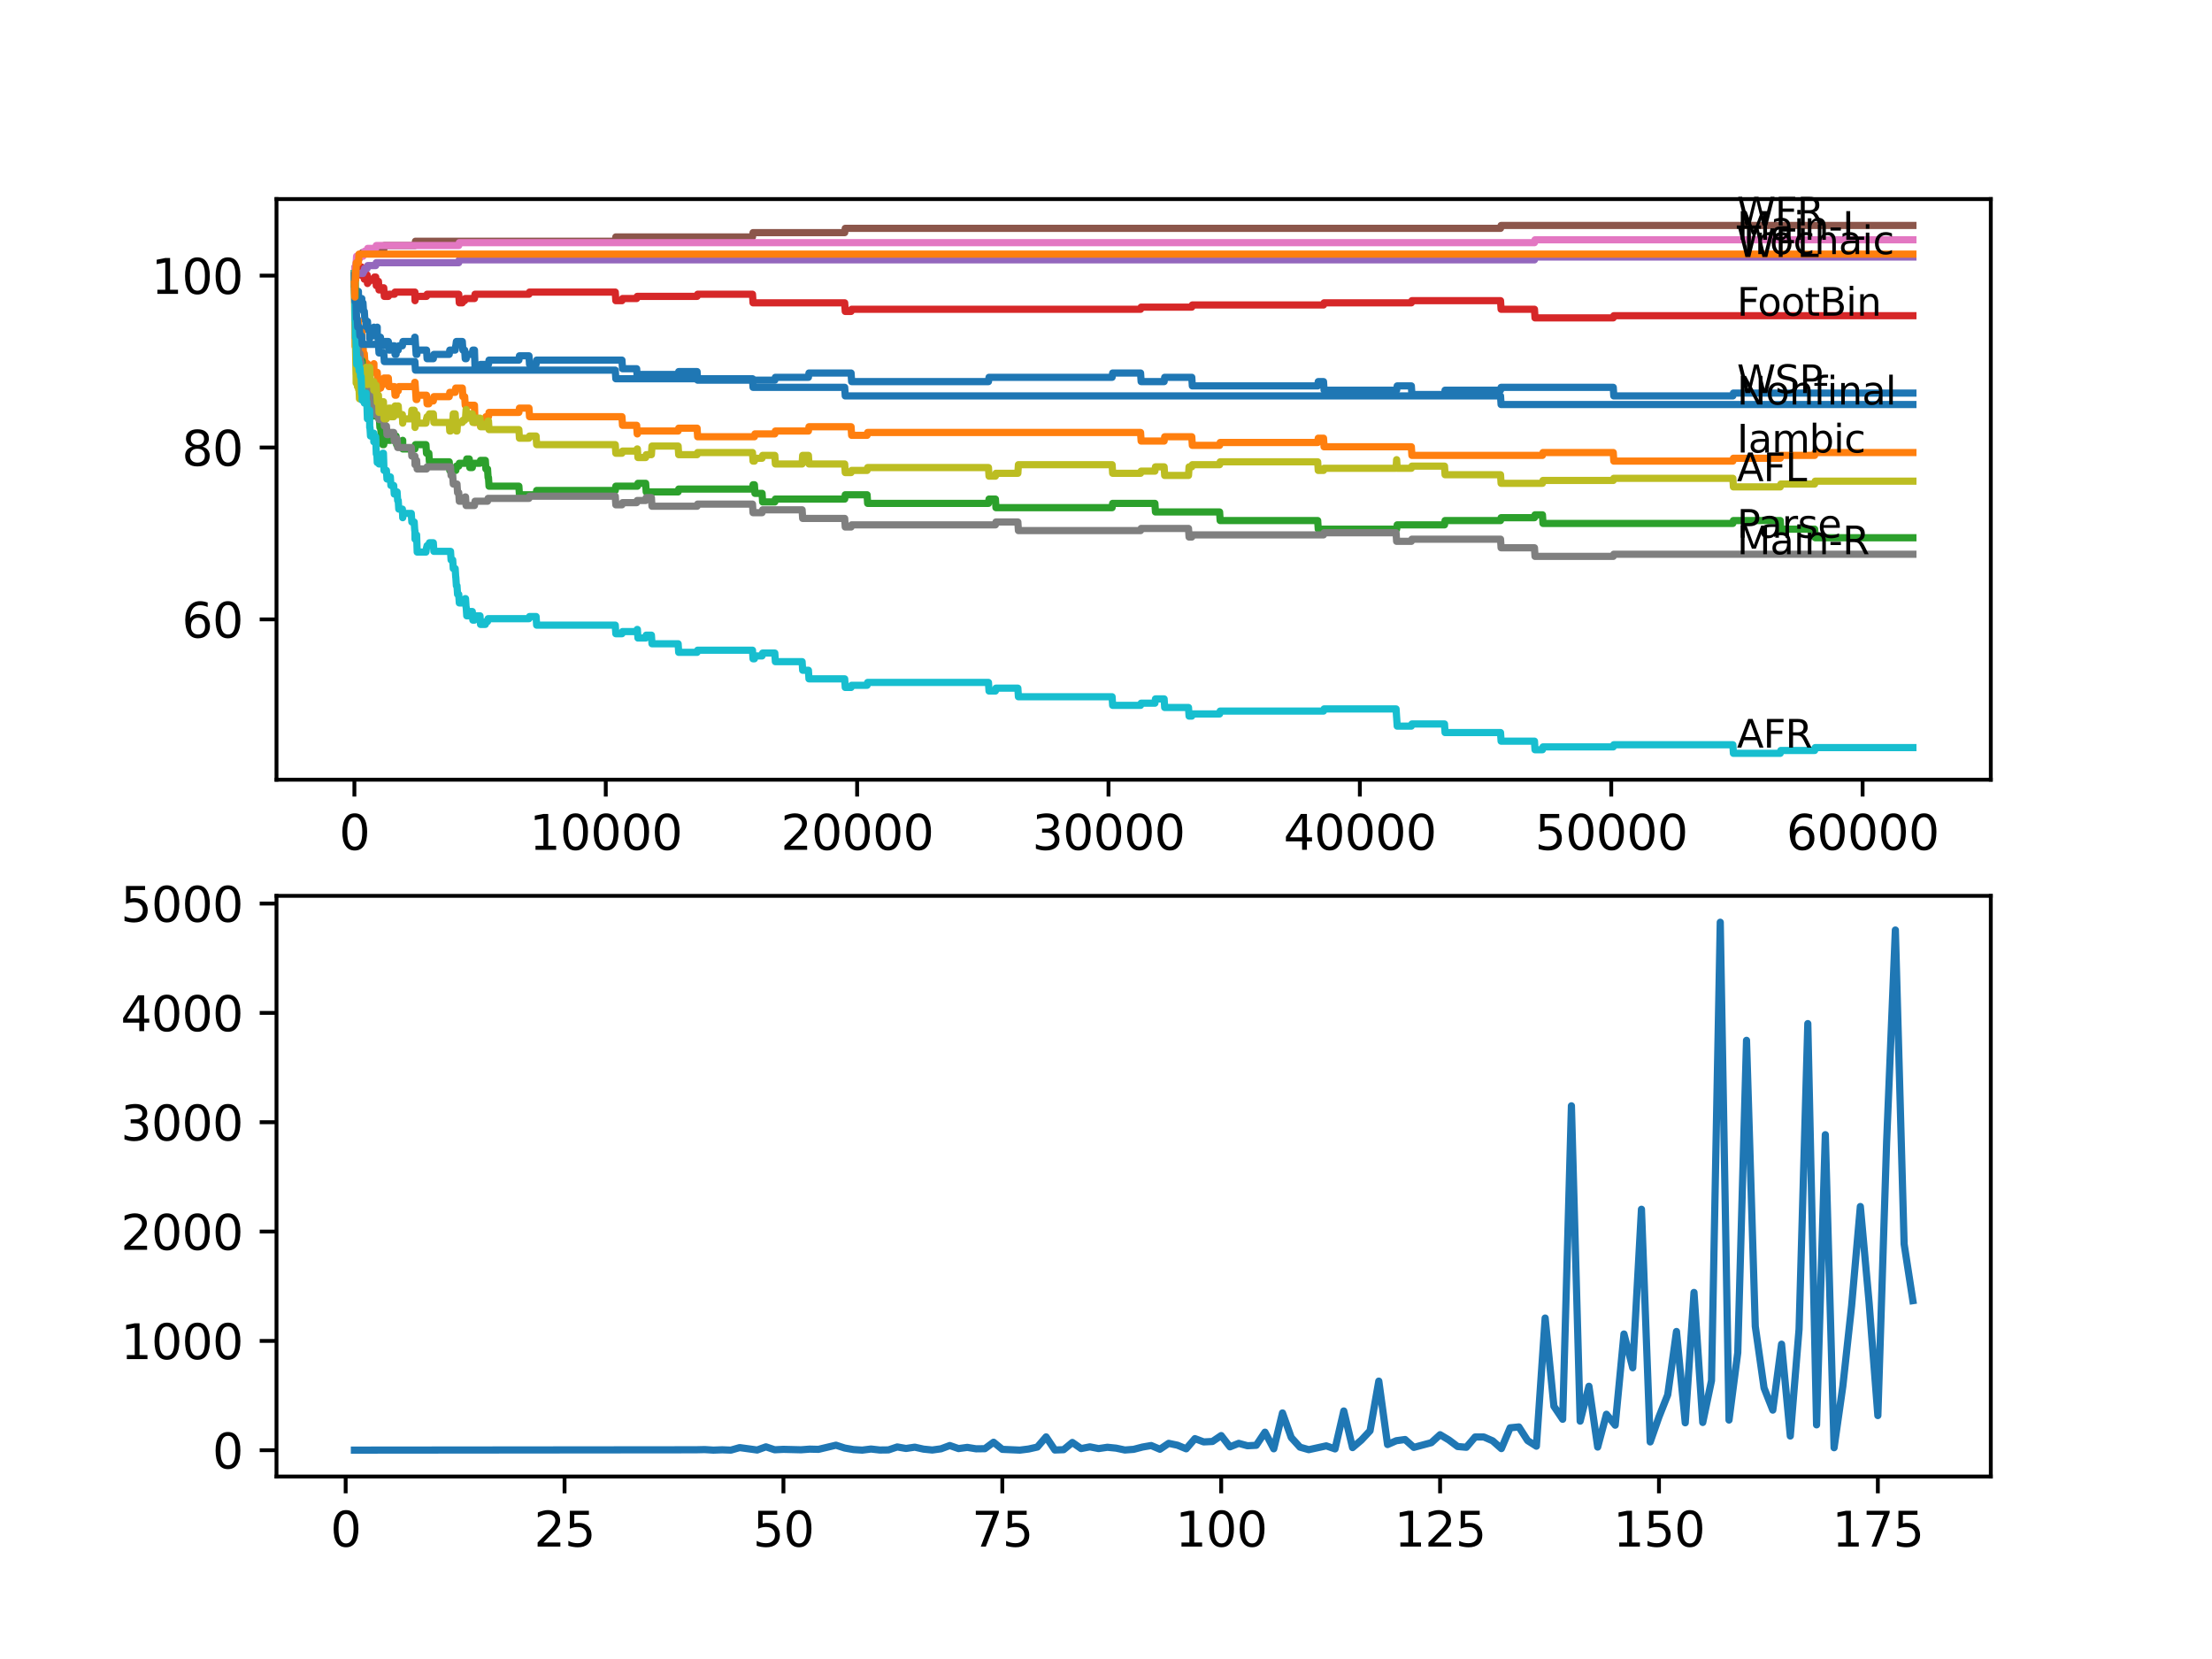 <?xml version="1.0" encoding="utf-8" standalone="no"?>
<!DOCTYPE svg PUBLIC "-//W3C//DTD SVG 1.1//EN"
  "http://www.w3.org/Graphics/SVG/1.1/DTD/svg11.dtd">
<svg xmlns:xlink="http://www.w3.org/1999/xlink" width="460.8pt" height="345.6pt" viewBox="0 0 460.8 345.6" xmlns="http://www.w3.org/2000/svg" version="1.1">
 <defs>
  <style type="text/css">*{stroke-linejoin: round; stroke-linecap: butt}</style>
 </defs>
 <g id="figure_1">
  <g id="patch_1">
   <path d="M 0 345.6 
L 460.8 345.6 
L 460.8 0 
L 0 0 
z
" style="fill: #ffffff"/>
  </g>
  <g id="axes_1">
   <g id="patch_2">
    <path d="M 57.6 162.432 
L 414.72 162.432 
L 414.72 41.472 
L 57.6 41.472 
z
" style="fill: #ffffff"/>
   </g>
   <g id="matplotlib.axis_1">
    <g id="xtick_1">
     <g id="line2d_1">
      <defs>
       <path id="ma4bf3a8f6c" d="M 0 0 
L 0 3.5 
" style="stroke: #000000; stroke-width: 0.8"/>
      </defs>
      <g>
       <use xlink:href="#ma4bf3a8f6c" x="73.827" y="162.432" style="stroke: #000000; stroke-width: 0.8"/>
      </g>
     </g>
     <g id="text_1">
      <!-- 0 -->
      <g transform="translate(70.646 177.03)scale(0.1 -0.1)">
       <defs>
        <path id="DejaVuSans-30" d="M 2034 4250 
Q 1547 4250 1301 3770 
Q 1056 3291 1056 2328 
Q 1056 1369 1301 889 
Q 1547 409 2034 409 
Q 2525 409 2770 889 
Q 3016 1369 3016 2328 
Q 3016 3291 2770 3770 
Q 2525 4250 2034 4250 
z
M 2034 4750 
Q 2819 4750 3233 4129 
Q 3647 3509 3647 2328 
Q 3647 1150 3233 529 
Q 2819 -91 2034 -91 
Q 1250 -91 836 529 
Q 422 1150 422 2328 
Q 422 3509 836 4129 
Q 1250 4750 2034 4750 
z
" transform="scale(0.016)"/>
       </defs>
       <use xlink:href="#DejaVuSans-30"/>
      </g>
     </g>
    </g>
    <g id="xtick_2">
     <g id="line2d_2">
      <g>
       <use xlink:href="#ma4bf3a8f6c" x="126.192" y="162.432" style="stroke: #000000; stroke-width: 0.8"/>
      </g>
     </g>
     <g id="text_2">
      <!-- 10000 -->
      <g transform="translate(110.286 177.03)scale(0.1 -0.1)">
       <defs>
        <path id="DejaVuSans-31" d="M 794 531 
L 1825 531 
L 1825 4091 
L 703 3866 
L 703 4441 
L 1819 4666 
L 2450 4666 
L 2450 531 
L 3481 531 
L 3481 0 
L 794 0 
L 794 531 
z
" transform="scale(0.016)"/>
       </defs>
       <use xlink:href="#DejaVuSans-31"/>
       <use xlink:href="#DejaVuSans-30" x="63.623"/>
       <use xlink:href="#DejaVuSans-30" x="127.246"/>
       <use xlink:href="#DejaVuSans-30" x="190.869"/>
       <use xlink:href="#DejaVuSans-30" x="254.492"/>
      </g>
     </g>
    </g>
    <g id="xtick_3">
     <g id="line2d_3">
      <g>
       <use xlink:href="#ma4bf3a8f6c" x="178.556" y="162.432" style="stroke: #000000; stroke-width: 0.8"/>
      </g>
     </g>
     <g id="text_3">
      <!-- 20000 -->
      <g transform="translate(162.65 177.03)scale(0.1 -0.1)">
       <defs>
        <path id="DejaVuSans-32" d="M 1228 531 
L 3431 531 
L 3431 0 
L 469 0 
L 469 531 
Q 828 903 1448 1529 
Q 2069 2156 2228 2338 
Q 2531 2678 2651 2914 
Q 2772 3150 2772 3378 
Q 2772 3750 2511 3984 
Q 2250 4219 1831 4219 
Q 1534 4219 1204 4116 
Q 875 4013 500 3803 
L 500 4441 
Q 881 4594 1212 4672 
Q 1544 4750 1819 4750 
Q 2544 4750 2975 4387 
Q 3406 4025 3406 3419 
Q 3406 3131 3298 2873 
Q 3191 2616 2906 2266 
Q 2828 2175 2409 1742 
Q 1991 1309 1228 531 
z
" transform="scale(0.016)"/>
       </defs>
       <use xlink:href="#DejaVuSans-32"/>
       <use xlink:href="#DejaVuSans-30" x="63.623"/>
       <use xlink:href="#DejaVuSans-30" x="127.246"/>
       <use xlink:href="#DejaVuSans-30" x="190.869"/>
       <use xlink:href="#DejaVuSans-30" x="254.492"/>
      </g>
     </g>
    </g>
    <g id="xtick_4">
     <g id="line2d_4">
      <g>
       <use xlink:href="#ma4bf3a8f6c" x="230.921" y="162.432" style="stroke: #000000; stroke-width: 0.8"/>
      </g>
     </g>
     <g id="text_4">
      <!-- 30000 -->
      <g transform="translate(215.015 177.03)scale(0.1 -0.1)">
       <defs>
        <path id="DejaVuSans-33" d="M 2597 2516 
Q 3050 2419 3304 2112 
Q 3559 1806 3559 1356 
Q 3559 666 3084 287 
Q 2609 -91 1734 -91 
Q 1441 -91 1130 -33 
Q 819 25 488 141 
L 488 750 
Q 750 597 1062 519 
Q 1375 441 1716 441 
Q 2309 441 2620 675 
Q 2931 909 2931 1356 
Q 2931 1769 2642 2001 
Q 2353 2234 1838 2234 
L 1294 2234 
L 1294 2753 
L 1863 2753 
Q 2328 2753 2575 2939 
Q 2822 3125 2822 3475 
Q 2822 3834 2567 4026 
Q 2313 4219 1838 4219 
Q 1578 4219 1281 4162 
Q 984 4106 628 3988 
L 628 4550 
Q 988 4650 1302 4700 
Q 1616 4750 1894 4750 
Q 2613 4750 3031 4423 
Q 3450 4097 3450 3541 
Q 3450 3153 3228 2886 
Q 3006 2619 2597 2516 
z
" transform="scale(0.016)"/>
       </defs>
       <use xlink:href="#DejaVuSans-33"/>
       <use xlink:href="#DejaVuSans-30" x="63.623"/>
       <use xlink:href="#DejaVuSans-30" x="127.246"/>
       <use xlink:href="#DejaVuSans-30" x="190.869"/>
       <use xlink:href="#DejaVuSans-30" x="254.492"/>
      </g>
     </g>
    </g>
    <g id="xtick_5">
     <g id="line2d_5">
      <g>
       <use xlink:href="#ma4bf3a8f6c" x="283.285" y="162.432" style="stroke: #000000; stroke-width: 0.8"/>
      </g>
     </g>
     <g id="text_5">
      <!-- 40000 -->
      <g transform="translate(267.379 177.03)scale(0.1 -0.1)">
       <defs>
        <path id="DejaVuSans-34" d="M 2419 4116 
L 825 1625 
L 2419 1625 
L 2419 4116 
z
M 2253 4666 
L 3047 4666 
L 3047 1625 
L 3713 1625 
L 3713 1100 
L 3047 1100 
L 3047 0 
L 2419 0 
L 2419 1100 
L 313 1100 
L 313 1709 
L 2253 4666 
z
" transform="scale(0.016)"/>
       </defs>
       <use xlink:href="#DejaVuSans-34"/>
       <use xlink:href="#DejaVuSans-30" x="63.623"/>
       <use xlink:href="#DejaVuSans-30" x="127.246"/>
       <use xlink:href="#DejaVuSans-30" x="190.869"/>
       <use xlink:href="#DejaVuSans-30" x="254.492"/>
      </g>
     </g>
    </g>
    <g id="xtick_6">
     <g id="line2d_6">
      <g>
       <use xlink:href="#ma4bf3a8f6c" x="335.65" y="162.432" style="stroke: #000000; stroke-width: 0.8"/>
      </g>
     </g>
     <g id="text_6">
      <!-- 50000 -->
      <g transform="translate(319.744 177.03)scale(0.1 -0.1)">
       <defs>
        <path id="DejaVuSans-35" d="M 691 4666 
L 3169 4666 
L 3169 4134 
L 1269 4134 
L 1269 2991 
Q 1406 3038 1543 3061 
Q 1681 3084 1819 3084 
Q 2600 3084 3056 2656 
Q 3513 2228 3513 1497 
Q 3513 744 3044 326 
Q 2575 -91 1722 -91 
Q 1428 -91 1123 -41 
Q 819 9 494 109 
L 494 744 
Q 775 591 1075 516 
Q 1375 441 1709 441 
Q 2250 441 2565 725 
Q 2881 1009 2881 1497 
Q 2881 1984 2565 2268 
Q 2250 2553 1709 2553 
Q 1456 2553 1204 2497 
Q 953 2441 691 2322 
L 691 4666 
z
" transform="scale(0.016)"/>
       </defs>
       <use xlink:href="#DejaVuSans-35"/>
       <use xlink:href="#DejaVuSans-30" x="63.623"/>
       <use xlink:href="#DejaVuSans-30" x="127.246"/>
       <use xlink:href="#DejaVuSans-30" x="190.869"/>
       <use xlink:href="#DejaVuSans-30" x="254.492"/>
      </g>
     </g>
    </g>
    <g id="xtick_7">
     <g id="line2d_7">
      <g>
       <use xlink:href="#ma4bf3a8f6c" x="388.014" y="162.432" style="stroke: #000000; stroke-width: 0.8"/>
      </g>
     </g>
     <g id="text_7">
      <!-- 60000 -->
      <g transform="translate(372.108 177.03)scale(0.1 -0.1)">
       <defs>
        <path id="DejaVuSans-36" d="M 2113 2584 
Q 1688 2584 1439 2293 
Q 1191 2003 1191 1497 
Q 1191 994 1439 701 
Q 1688 409 2113 409 
Q 2538 409 2786 701 
Q 3034 994 3034 1497 
Q 3034 2003 2786 2293 
Q 2538 2584 2113 2584 
z
M 3366 4563 
L 3366 3988 
Q 3128 4100 2886 4159 
Q 2644 4219 2406 4219 
Q 1781 4219 1451 3797 
Q 1122 3375 1075 2522 
Q 1259 2794 1537 2939 
Q 1816 3084 2150 3084 
Q 2853 3084 3261 2657 
Q 3669 2231 3669 1497 
Q 3669 778 3244 343 
Q 2819 -91 2113 -91 
Q 1303 -91 875 529 
Q 447 1150 447 2328 
Q 447 3434 972 4092 
Q 1497 4750 2381 4750 
Q 2619 4750 2861 4703 
Q 3103 4656 3366 4563 
z
" transform="scale(0.016)"/>
       </defs>
       <use xlink:href="#DejaVuSans-36"/>
       <use xlink:href="#DejaVuSans-30" x="63.623"/>
       <use xlink:href="#DejaVuSans-30" x="127.246"/>
       <use xlink:href="#DejaVuSans-30" x="190.869"/>
       <use xlink:href="#DejaVuSans-30" x="254.492"/>
      </g>
     </g>
    </g>
   </g>
   <g id="matplotlib.axis_2">
    <g id="ytick_1">
     <g id="line2d_8">
      <defs>
       <path id="mb4324586f4" d="M 0 0 
L -3.5 0 
" style="stroke: #000000; stroke-width: 0.8"/>
      </defs>
      <g>
       <use xlink:href="#mb4324586f4" x="57.6" y="129.033" style="stroke: #000000; stroke-width: 0.8"/>
      </g>
     </g>
     <g id="text_8">
      <!-- 60 -->
      <g transform="translate(37.875 132.832)scale(0.1 -0.1)">
       <use xlink:href="#DejaVuSans-36"/>
       <use xlink:href="#DejaVuSans-30" x="63.623"/>
      </g>
     </g>
    </g>
    <g id="ytick_2">
     <g id="line2d_9">
      <g>
       <use xlink:href="#mb4324586f4" x="57.6" y="93.224" style="stroke: #000000; stroke-width: 0.8"/>
      </g>
     </g>
     <g id="text_9">
      <!-- 80 -->
      <g transform="translate(37.875 97.023)scale(0.1 -0.1)">
       <defs>
        <path id="DejaVuSans-38" d="M 2034 2216 
Q 1584 2216 1326 1975 
Q 1069 1734 1069 1313 
Q 1069 891 1326 650 
Q 1584 409 2034 409 
Q 2484 409 2743 651 
Q 3003 894 3003 1313 
Q 3003 1734 2745 1975 
Q 2488 2216 2034 2216 
z
M 1403 2484 
Q 997 2584 770 2862 
Q 544 3141 544 3541 
Q 544 4100 942 4425 
Q 1341 4750 2034 4750 
Q 2731 4750 3128 4425 
Q 3525 4100 3525 3541 
Q 3525 3141 3298 2862 
Q 3072 2584 2669 2484 
Q 3125 2378 3379 2068 
Q 3634 1759 3634 1313 
Q 3634 634 3220 271 
Q 2806 -91 2034 -91 
Q 1263 -91 848 271 
Q 434 634 434 1313 
Q 434 1759 690 2068 
Q 947 2378 1403 2484 
z
M 1172 3481 
Q 1172 3119 1398 2916 
Q 1625 2713 2034 2713 
Q 2441 2713 2670 2916 
Q 2900 3119 2900 3481 
Q 2900 3844 2670 4047 
Q 2441 4250 2034 4250 
Q 1625 4250 1398 4047 
Q 1172 3844 1172 3481 
z
" transform="scale(0.016)"/>
       </defs>
       <use xlink:href="#DejaVuSans-38"/>
       <use xlink:href="#DejaVuSans-30" x="63.623"/>
      </g>
     </g>
    </g>
    <g id="ytick_3">
     <g id="line2d_10">
      <g>
       <use xlink:href="#mb4324586f4" x="57.6" y="57.414" style="stroke: #000000; stroke-width: 0.8"/>
      </g>
     </g>
     <g id="text_10">
      <!-- 100 -->
      <g transform="translate(31.512 61.214)scale(0.1 -0.1)">
       <use xlink:href="#DejaVuSans-31"/>
       <use xlink:href="#DejaVuSans-30" x="63.623"/>
       <use xlink:href="#DejaVuSans-30" x="127.246"/>
      </g>
     </g>
    </g>
   </g>
   <g id="line2d_11">
    <path d="M 73.833 59.205 
L 73.838 58.608 
L 73.906 62.786 
L 74 65.919 
L 74.021 64.427 
L 74.1 60.399 
L 74.147 61.294 
L 74.157 61.294 
L 74.252 63.383 
L 74.267 62.487 
L 74.278 62.487 
L 74.393 61.891 
L 74.403 61.891 
L 74.519 61.294 
L 74.644 61.294 
L 74.665 60.697 
L 74.712 64.278 
L 74.728 64.278 
L 74.765 64.278 
L 74.88 62.786 
L 75.336 62.786 
L 75.372 62.189 
L 75.377 63.979 
L 75.435 63.979 
L 75.44 63.979 
L 75.556 63.084 
L 75.613 63.084 
L 75.728 64.875 
L 75.896 64.875 
L 76.011 66.665 
L 76.2 66.665 
L 76.278 68.456 
L 76.31 67.859 
L 76.414 67.859 
L 76.529 66.964 
L 76.556 66.964 
L 76.671 68.754 
L 76.98 68.754 
L 77.011 70.544 
L 77.09 69.052 
L 77.86 69.052 
L 77.896 68.157 
L 77.901 69.948 
L 77.964 69.948 
L 78.347 69.948 
L 78.462 69.052 
L 78.509 69.052 
L 78.587 68.157 
L 78.593 69.948 
L 78.614 69.948 
L 78.729 69.948 
L 78.839 71.738 
L 78.959 70.246 
L 79.258 70.246 
L 79.373 72.037 
L 79.876 72.037 
L 79.991 71.141 
L 80.897 71.141 
L 81.012 72.932 
L 81.316 72.932 
L 81.431 72.037 
L 82.18 72.037 
L 82.295 73.827 
L 82.51 73.827 
L 82.625 72.932 
L 82.96 72.932 
L 83.075 72.037 
L 83.824 72.037 
L 83.939 71.141 
L 86.285 71.141 
L 86.4 70.246 
L 86.458 70.246 
L 86.573 72.037 
L 86.578 72.037 
L 86.693 73.827 
L 86.851 73.827 
L 86.966 72.932 
L 88.856 72.932 
L 88.971 74.722 
L 90.27 74.722 
L 90.385 73.827 
L 93.579 73.827 
L 93.695 72.932 
L 94.82 72.932 
L 94.936 72.037 
L 94.957 72.037 
L 95.072 71.141 
L 96.308 71.141 
L 96.423 72.932 
L 96.8 72.932 
L 96.915 74.722 
L 97.119 74.722 
L 97.234 73.827 
L 98.386 73.827 
L 98.502 72.932 
L 98.837 72.932 
L 98.957 76.513 
L 99.989 76.513 
L 100.104 75.916 
L 101.759 75.916 
L 101.874 75.021 
L 108.09 75.021 
L 108.205 74.125 
L 110.195 74.125 
L 110.31 75.916 
L 111.677 75.916 
L 111.792 75.021 
L 129.564 75.021 
L 129.679 76.811 
L 132.628 76.811 
L 132.743 78.602 
L 132.779 78.602 
L 132.895 78.005 
L 141.268 78.005 
L 141.383 77.408 
L 145.216 77.408 
L 145.331 79.198 
L 161.407 79.198 
L 161.522 78.602 
L 168.408 78.602 
L 168.523 77.706 
L 177.294 77.706 
L 177.41 79.497 
L 205.917 79.497 
L 206.032 78.602 
L 231.67 78.602 
L 231.785 77.706 
L 237.603 77.706 
L 237.718 79.497 
L 242.509 79.497 
L 242.624 78.602 
L 248.269 78.602 
L 248.384 80.392 
L 274.499 80.392 
L 274.614 79.497 
L 275.714 79.497 
L 275.829 81.287 
L 290.946 81.287 
L 291.062 80.392 
L 294.01 80.392 
L 294.125 82.182 
L 300.917 82.182 
L 301.032 81.287 
L 312.589 81.287 
L 312.704 80.69 
L 336.069 80.69 
L 336.184 82.481 
L 360.984 82.481 
L 361.099 81.884 
L 398.487 81.884 
L 398.487 81.884 
" clip-path="url(#p003ee8e6b1)" style="fill: none; stroke: #1f77b4; stroke-width: 1.5; stroke-linecap: square"/>
   </g>
   <g id="line2d_12">
    <path d="M 73.833 57.414 
L 73.838 57.414 
L 73.99 72.186 
L 73.995 72.186 
L 74.152 66.516 
L 74.157 66.516 
L 74.246 70.097 
L 74.273 68.605 
L 74.472 68.605 
L 74.592 67.411 
L 74.644 67.411 
L 74.665 66.814 
L 74.712 70.395 
L 74.728 70.395 
L 74.744 70.395 
L 74.864 69.202 
L 75.367 69.202 
L 75.44 72.783 
L 75.482 71.887 
L 75.613 71.887 
L 75.728 73.678 
L 75.896 73.678 
L 76.011 75.468 
L 76.2 75.468 
L 76.278 77.259 
L 76.31 76.662 
L 76.414 76.662 
L 76.529 75.767 
L 76.556 75.767 
L 76.671 77.557 
L 76.98 77.557 
L 77.011 79.348 
L 77.09 77.855 
L 77.221 77.855 
L 77.336 77.259 
L 77.86 77.259 
L 77.896 75.767 
L 77.901 77.557 
L 77.964 77.557 
L 78.587 77.557 
L 78.703 79.348 
L 78.729 79.348 
L 78.828 81.138 
L 78.839 80.541 
L 78.881 80.541 
L 78.996 79.646 
L 79.033 79.646 
L 79.148 79.049 
L 79.258 79.049 
L 79.305 80.84 
L 79.368 80.243 
L 79.635 80.243 
L 79.75 79.646 
L 79.876 79.646 
L 79.991 78.751 
L 80.897 78.751 
L 81.012 80.541 
L 82.18 80.541 
L 82.295 82.332 
L 82.51 82.332 
L 82.625 81.436 
L 82.96 81.436 
L 83.075 80.541 
L 86.285 80.541 
L 86.4 79.646 
L 86.458 79.646 
L 86.573 81.436 
L 86.578 81.436 
L 86.693 83.227 
L 86.851 83.227 
L 86.966 82.332 
L 88.856 82.332 
L 88.971 84.122 
L 89.338 84.122 
L 89.453 83.525 
L 90.27 83.525 
L 90.385 82.63 
L 93.579 82.63 
L 93.695 81.735 
L 94.82 81.735 
L 94.936 80.84 
L 96.308 80.84 
L 96.423 82.63 
L 96.8 82.63 
L 96.915 84.42 
L 98.837 84.42 
L 98.957 88.001 
L 99.989 88.001 
L 100.104 87.405 
L 101.104 87.405 
L 101.219 86.808 
L 101.759 86.808 
L 101.874 85.913 
L 108.09 85.913 
L 108.205 85.017 
L 110.195 85.017 
L 110.31 86.808 
L 129.564 86.808 
L 129.679 88.598 
L 132.628 88.598 
L 132.743 90.389 
L 132.779 90.389 
L 132.895 89.792 
L 141.268 89.792 
L 141.383 89.195 
L 145.216 89.195 
L 145.331 90.985 
L 157.155 90.985 
L 157.27 90.389 
L 161.407 90.389 
L 161.522 89.792 
L 168.408 89.792 
L 168.523 88.897 
L 177.294 88.897 
L 177.41 90.687 
L 180.63 90.687 
L 180.745 90.09 
L 237.603 90.09 
L 237.718 91.881 
L 242.509 91.881 
L 242.624 90.985 
L 248.269 90.985 
L 248.384 92.776 
L 254.066 92.776 
L 254.181 92.179 
L 274.499 92.179 
L 274.614 91.284 
L 275.714 91.284 
L 275.829 93.074 
L 294.01 93.074 
L 294.125 94.865 
L 321.318 94.865 
L 321.433 94.268 
L 336.069 94.268 
L 336.184 96.058 
L 360.984 96.058 
L 361.099 95.462 
L 370.86 95.462 
L 370.975 94.865 
L 378.023 94.865 
L 378.138 94.268 
L 398.487 94.268 
L 398.487 94.268 
" clip-path="url(#p003ee8e6b1)" style="fill: none; stroke: #ff7f0e; stroke-width: 1.5; stroke-linecap: square"/>
   </g>
   <g id="line2d_13">
    <path d="M 73.833 59.205 
L 73.958 57.414 
L 73.995 57.414 
L 74.147 72.186 
L 74.163 72.186 
L 74.246 70.694 
L 74.252 72.484 
L 74.267 72.484 
L 74.278 72.484 
L 74.393 71.887 
L 74.403 71.887 
L 74.472 71.29 
L 74.487 74.871 
L 74.644 74.871 
L 74.744 74.275 
L 74.859 76.96 
L 74.974 76.363 
L 75.336 76.363 
L 75.44 75.17 
L 75.561 78.751 
L 75.613 78.751 
L 75.697 78.303 
L 75.702 80.094 
L 75.707 80.094 
L 75.844 80.094 
L 75.906 79.497 
L 75.912 81.287 
L 75.943 81.287 
L 75.974 81.287 
L 76.09 83.078 
L 76.278 83.078 
L 76.393 82.481 
L 76.482 82.481 
L 76.598 81.884 
L 76.938 81.884 
L 77.011 83.674 
L 77.048 83.078 
L 77.221 83.078 
L 77.336 84.868 
L 77.87 84.868 
L 77.985 86.659 
L 78.268 86.659 
L 78.388 85.167 
L 78.509 85.167 
L 78.624 84.271 
L 78.828 84.271 
L 78.944 87.255 
L 79.033 87.255 
L 79.148 89.046 
L 79.305 89.046 
L 79.42 90.836 
L 79.635 90.836 
L 79.75 92.627 
L 79.944 92.627 
L 80.059 91.731 
L 81.316 91.731 
L 81.431 90.836 
L 82.51 90.836 
L 82.625 92.627 
L 83.824 92.627 
L 83.892 91.731 
L 83.897 93.522 
L 83.929 93.522 
L 86.432 93.522 
L 86.547 92.627 
L 88.73 92.627 
L 88.846 94.417 
L 89.338 94.417 
L 89.453 96.208 
L 93.579 96.208 
L 93.695 97.998 
L 94.957 97.998 
L 95.072 97.103 
L 95.564 97.103 
L 95.679 96.506 
L 97.119 96.506 
L 97.234 95.611 
L 97.753 95.611 
L 97.868 97.401 
L 98.386 97.401 
L 98.502 96.506 
L 99.989 96.506 
L 100.104 95.909 
L 101.104 95.909 
L 101.219 97.7 
L 101.565 97.7 
L 101.68 99.49 
L 101.759 99.49 
L 101.874 101.281 
L 108.09 101.281 
L 108.205 103.071 
L 111.677 103.071 
L 111.792 102.176 
L 128.171 102.176 
L 128.287 101.281 
L 132.779 101.281 
L 132.895 100.684 
L 134.502 100.684 
L 134.617 102.474 
L 141.268 102.474 
L 141.383 101.877 
L 156.757 101.877 
L 156.872 100.982 
L 157.155 100.982 
L 157.27 102.773 
L 158.752 102.773 
L 158.867 104.563 
L 161.407 104.563 
L 161.522 103.966 
L 175.964 103.966 
L 176.08 103.071 
L 180.63 103.071 
L 180.745 104.861 
L 205.917 104.861 
L 206.032 103.966 
L 207.362 103.966 
L 207.477 105.757 
L 231.67 105.757 
L 231.785 104.861 
L 240.587 104.861 
L 240.703 106.652 
L 254.066 106.652 
L 254.181 108.442 
L 274.499 108.442 
L 274.614 110.233 
L 290.946 110.233 
L 291.062 109.338 
L 300.917 109.338 
L 301.032 108.442 
L 312.589 108.442 
L 312.704 107.846 
L 319.658 107.846 
L 319.773 107.249 
L 321.318 107.249 
L 321.433 109.039 
L 360.984 109.039 
L 361.099 108.442 
L 370.86 108.442 
L 370.975 110.233 
L 378.023 110.233 
L 378.138 112.023 
L 398.487 112.023 
L 398.487 112.023 
" clip-path="url(#p003ee8e6b1)" style="fill: none; stroke: #2ca02c; stroke-width: 1.5; stroke-linecap: square"/>
   </g>
   <g id="line2d_14">
    <path d="M 73.833 56.967 
L 73.901 56.967 
L 74.016 56.519 
L 74.215 56.519 
L 74.33 56.072 
L 74.707 56.072 
L 74.822 55.624 
L 75.336 55.624 
L 75.367 57.414 
L 75.446 56.37 
L 75.844 56.37 
L 75.896 58.161 
L 75.953 57.713 
L 76.2 57.713 
L 76.315 57.265 
L 76.482 57.265 
L 76.556 59.056 
L 76.592 58.608 
L 76.98 58.608 
L 77.095 58.161 
L 77.896 58.161 
L 78.011 57.713 
L 78.268 57.713 
L 78.383 59.503 
L 78.587 59.503 
L 78.703 59.056 
L 78.729 59.056 
L 78.839 58.608 
L 78.954 60.399 
L 79.258 60.399 
L 79.373 59.951 
L 79.944 59.951 
L 80.059 61.741 
L 80.897 61.741 
L 81.012 61.294 
L 82.18 61.294 
L 82.295 60.846 
L 86.432 60.846 
L 86.458 62.637 
L 86.542 62.189 
L 86.578 62.189 
L 86.693 61.741 
L 88.856 61.741 
L 88.971 61.294 
L 95.564 61.294 
L 95.679 63.084 
L 96.308 63.084 
L 96.423 62.637 
L 96.8 62.637 
L 96.915 62.189 
L 98.837 62.189 
L 98.957 61.294 
L 110.195 61.294 
L 110.31 60.846 
L 128.171 60.846 
L 128.287 62.637 
L 129.564 62.637 
L 129.679 62.189 
L 132.628 62.189 
L 132.743 61.741 
L 145.216 61.741 
L 145.331 61.294 
L 156.757 61.294 
L 156.872 63.084 
L 175.964 63.084 
L 176.08 64.875 
L 177.294 64.875 
L 177.41 64.427 
L 237.603 64.427 
L 237.718 63.979 
L 248.269 63.979 
L 248.384 63.532 
L 275.714 63.532 
L 275.829 63.084 
L 294.01 63.084 
L 294.125 62.637 
L 312.589 62.637 
L 312.704 64.427 
L 319.658 64.427 
L 319.773 66.218 
L 336.069 66.218 
L 336.184 65.77 
L 398.487 65.77 
L 398.487 65.77 
" clip-path="url(#p003ee8e6b1)" style="fill: none; stroke: #d62728; stroke-width: 1.5; stroke-linecap: square"/>
   </g>
   <g id="line2d_15">
    <path d="M 73.833 57.414 
L 74.026 57.414 
L 74.142 56.967 
L 75.613 56.967 
L 75.728 56.519 
L 75.844 56.519 
L 75.959 55.922 
L 76.482 55.922 
L 76.598 55.326 
L 78.268 55.326 
L 78.383 54.729 
L 95.564 54.729 
L 95.679 54.132 
L 319.658 54.132 
L 319.773 53.535 
L 398.487 53.535 
L 398.487 53.535 
" clip-path="url(#p003ee8e6b1)" style="fill: none; stroke: #9467bd; stroke-width: 1.5; stroke-linecap: square"/>
   </g>
   <g id="line2d_16">
    <path d="M 73.833 57.414 
L 73.958 55.624 
L 74.163 55.624 
L 74.283 54.43 
L 74.403 54.43 
L 74.519 53.834 
L 74.859 53.834 
L 74.974 53.237 
L 75.336 53.237 
L 75.451 52.64 
L 78.839 52.64 
L 78.954 52.043 
L 79.944 52.043 
L 80.059 51.148 
L 86.432 51.148 
L 86.547 50.253 
L 128.171 50.253 
L 128.287 49.357 
L 156.757 49.357 
L 156.872 48.462 
L 175.964 48.462 
L 176.08 47.567 
L 312.589 47.567 
L 312.704 46.97 
L 398.487 46.97 
L 398.487 46.97 
" clip-path="url(#p003ee8e6b1)" style="fill: none; stroke: #8c564b; stroke-width: 1.5; stroke-linecap: square"/>
   </g>
   <g id="line2d_17">
    <path d="M 73.833 57.414 
L 73.838 57.414 
L 73.958 55.624 
L 74.026 55.624 
L 74.142 55.176 
L 74.168 55.176 
L 74.283 53.386 
L 75.613 53.386 
L 75.728 52.938 
L 75.844 52.938 
L 75.959 52.342 
L 76.482 52.342 
L 76.598 51.745 
L 78.268 51.745 
L 78.383 51.148 
L 95.564 51.148 
L 95.679 50.551 
L 319.658 50.551 
L 319.773 49.954 
L 398.487 49.954 
L 398.487 49.954 
" clip-path="url(#p003ee8e6b1)" style="fill: none; stroke: #e377c2; stroke-width: 1.5; stroke-linecap: square"/>
   </g>
   <g id="line2d_18">
    <path d="M 73.833 56.967 
L 73.958 63.233 
L 74 63.233 
L 74.089 66.218 
L 74.115 65.621 
L 74.168 65.621 
L 74.294 72.335 
L 74.644 72.335 
L 74.707 74.125 
L 74.754 73.678 
L 74.99 73.678 
L 75.105 75.468 
L 75.231 75.468 
L 75.351 79.049 
L 75.372 79.049 
L 75.43 78.602 
L 75.435 80.392 
L 75.472 79.795 
L 75.697 79.795 
L 75.812 79.198 
L 75.844 79.198 
L 75.896 80.989 
L 75.953 79.944 
L 75.974 79.944 
L 76.09 79.348 
L 76.2 79.348 
L 76.315 78.9 
L 76.414 78.9 
L 76.535 82.481 
L 76.556 82.481 
L 76.671 82.033 
L 76.98 82.033 
L 77.006 81.586 
L 77.011 83.376 
L 77.069 83.376 
L 77.184 85.167 
L 77.896 85.167 
L 78.011 84.719 
L 78.268 84.719 
L 78.383 86.509 
L 78.587 86.509 
L 78.703 86.062 
L 78.729 86.062 
L 78.839 85.614 
L 78.954 87.405 
L 79.258 87.405 
L 79.373 86.957 
L 79.944 86.957 
L 80.059 88.747 
L 80.499 88.747 
L 80.614 90.538 
L 80.897 90.538 
L 81.012 90.09 
L 82.017 90.09 
L 82.132 91.881 
L 82.18 91.881 
L 82.295 91.433 
L 82.724 91.433 
L 82.839 93.224 
L 85.678 93.224 
L 85.793 95.014 
L 86.432 95.014 
L 86.458 96.804 
L 86.542 96.357 
L 86.578 96.357 
L 86.693 95.909 
L 86.788 95.909 
L 86.903 97.7 
L 88.856 97.7 
L 88.971 97.252 
L 93.852 97.252 
L 93.967 99.043 
L 94.307 99.043 
L 94.422 100.833 
L 95.203 100.833 
L 95.318 102.623 
L 95.564 102.623 
L 95.679 104.414 
L 96.308 104.414 
L 96.423 103.966 
L 96.8 103.966 
L 96.915 103.519 
L 96.978 103.519 
L 97.093 105.309 
L 98.837 105.309 
L 98.957 104.414 
L 101.565 104.414 
L 101.68 103.817 
L 110.195 103.817 
L 110.31 103.369 
L 128.171 103.369 
L 128.287 105.16 
L 129.564 105.16 
L 129.679 104.712 
L 132.628 104.712 
L 132.743 104.265 
L 134.502 104.265 
L 134.617 103.668 
L 135.701 103.668 
L 135.817 105.458 
L 145.216 105.458 
L 145.331 105.011 
L 156.757 105.011 
L 156.872 106.801 
L 158.752 106.801 
L 158.867 106.204 
L 167.094 106.204 
L 167.209 107.995 
L 175.964 107.995 
L 176.08 109.785 
L 177.294 109.785 
L 177.41 109.338 
L 207.362 109.338 
L 207.477 108.741 
L 212.038 108.741 
L 212.154 110.531 
L 237.603 110.531 
L 237.718 110.084 
L 247.589 110.084 
L 247.704 111.874 
L 248.269 111.874 
L 248.384 111.426 
L 275.714 111.426 
L 275.829 110.979 
L 290.826 110.979 
L 290.941 112.769 
L 294.01 112.769 
L 294.125 112.322 
L 312.589 112.322 
L 312.704 114.112 
L 319.658 114.112 
L 319.773 115.903 
L 336.069 115.903 
L 336.184 115.455 
L 398.487 115.455 
L 398.487 115.455 
" clip-path="url(#p003ee8e6b1)" style="fill: none; stroke: #7f7f7f; stroke-width: 1.5; stroke-linecap: square"/>
   </g>
   <g id="line2d_19">
    <path d="M 73.833 56.967 
L 73.932 67.262 
L 73.964 65.472 
L 73.995 65.472 
L 74 64.875 
L 74.032 72.037 
L 74.042 71.44 
L 74.168 78.005 
L 74.184 78.005 
L 74.194 79.795 
L 74.252 76.96 
L 74.294 78.751 
L 74.403 78.751 
L 74.472 80.541 
L 74.513 79.348 
L 74.644 79.348 
L 74.707 81.138 
L 74.754 80.094 
L 74.765 80.094 
L 74.88 83.078 
L 74.99 83.078 
L 75.105 81.287 
L 75.231 81.287 
L 75.336 79.497 
L 75.341 81.287 
L 75.367 81.287 
L 75.44 78.452 
L 75.487 79.646 
L 75.613 79.646 
L 75.734 78.602 
L 75.896 78.602 
L 76.022 76.96 
L 76.2 76.96 
L 76.278 76.513 
L 76.283 78.303 
L 76.294 78.303 
L 76.414 78.303 
L 76.529 80.094 
L 76.556 80.094 
L 76.671 79.646 
L 76.938 79.646 
L 77.011 76.513 
L 77.053 78.303 
L 77.069 78.303 
L 77.184 80.094 
L 77.221 80.094 
L 77.336 79.497 
L 77.86 79.497 
L 77.87 81.287 
L 77.97 80.243 
L 78.347 80.243 
L 78.462 82.033 
L 78.509 82.033 
L 78.587 83.824 
L 78.619 83.376 
L 78.729 83.376 
L 78.839 82.332 
L 78.959 85.913 
L 79.033 85.913 
L 79.148 85.316 
L 79.258 85.316 
L 79.378 84.271 
L 79.635 84.271 
L 79.75 83.674 
L 79.876 83.674 
L 79.996 87.255 
L 80.499 87.255 
L 80.614 85.465 
L 80.897 85.465 
L 81.012 85.017 
L 81.316 85.017 
L 81.431 86.808 
L 82.017 86.808 
L 82.132 85.017 
L 82.18 85.017 
L 82.295 84.57 
L 82.51 84.57 
L 82.625 86.36 
L 82.724 86.36 
L 82.839 84.57 
L 82.96 84.57 
L 83.075 86.36 
L 83.824 86.36 
L 83.892 88.151 
L 83.934 87.255 
L 85.678 87.255 
L 85.793 85.465 
L 86.285 85.465 
L 86.4 87.255 
L 86.432 87.255 
L 86.458 89.046 
L 86.542 88.598 
L 86.578 88.598 
L 86.693 88.151 
L 86.788 88.151 
L 86.851 86.36 
L 86.898 88.151 
L 88.73 88.151 
L 88.846 87.255 
L 88.856 87.255 
L 88.971 86.808 
L 89.338 86.808 
L 89.453 86.211 
L 90.27 86.211 
L 90.385 88.001 
L 93.579 88.001 
L 93.695 89.792 
L 93.852 89.792 
L 93.967 88.001 
L 94.307 88.001 
L 94.422 86.211 
L 94.82 86.211 
L 94.936 88.001 
L 94.957 88.001 
L 95.072 89.792 
L 95.203 89.792 
L 95.318 88.001 
L 96.308 88.001 
L 96.423 87.554 
L 96.8 87.554 
L 96.915 87.106 
L 96.978 87.106 
L 97.093 85.316 
L 97.119 85.316 
L 97.234 87.106 
L 97.753 87.106 
L 97.868 86.211 
L 98.386 86.211 
L 98.502 88.001 
L 98.837 88.001 
L 98.957 87.106 
L 99.989 87.106 
L 100.104 88.897 
L 101.104 88.897 
L 101.219 88.3 
L 101.565 88.3 
L 101.68 87.703 
L 101.759 87.703 
L 101.874 89.493 
L 108.09 89.493 
L 108.205 91.284 
L 110.195 91.284 
L 110.31 90.836 
L 111.677 90.836 
L 111.792 92.627 
L 128.171 92.627 
L 128.287 94.417 
L 129.564 94.417 
L 129.679 93.97 
L 132.628 93.97 
L 132.743 93.522 
L 132.779 93.522 
L 132.895 95.312 
L 134.502 95.312 
L 134.617 94.716 
L 135.701 94.716 
L 135.817 92.925 
L 141.268 92.925 
L 141.383 94.716 
L 145.216 94.716 
L 145.331 94.268 
L 156.757 94.268 
L 156.872 96.058 
L 157.155 96.058 
L 157.27 95.462 
L 158.752 95.462 
L 158.867 94.865 
L 161.407 94.865 
L 161.522 96.655 
L 167.094 96.655 
L 167.209 94.865 
L 168.408 94.865 
L 168.523 96.655 
L 175.964 96.655 
L 176.08 98.446 
L 177.294 98.446 
L 177.41 97.998 
L 180.63 97.998 
L 180.745 97.401 
L 205.917 97.401 
L 206.032 99.192 
L 207.362 99.192 
L 207.477 98.595 
L 212.038 98.595 
L 212.154 96.804 
L 231.67 96.804 
L 231.785 98.595 
L 237.603 98.595 
L 237.718 98.147 
L 240.587 98.147 
L 240.703 97.252 
L 242.509 97.252 
L 242.624 99.043 
L 247.589 99.043 
L 247.704 97.252 
L 248.269 97.252 
L 248.384 96.804 
L 254.066 96.804 
L 254.181 96.208 
L 274.499 96.208 
L 274.614 97.998 
L 275.714 97.998 
L 275.829 97.55 
L 290.826 97.55 
L 290.941 95.76 
L 290.946 95.76 
L 291.062 97.55 
L 294.01 97.55 
L 294.125 97.103 
L 300.917 97.103 
L 301.032 98.893 
L 312.589 98.893 
L 312.704 100.684 
L 321.318 100.684 
L 321.433 100.087 
L 336.069 100.087 
L 336.184 99.639 
L 360.984 99.639 
L 361.099 101.43 
L 370.86 101.43 
L 370.975 100.833 
L 378.023 100.833 
L 378.138 100.236 
L 398.487 100.236 
L 398.487 100.236 
" clip-path="url(#p003ee8e6b1)" style="fill: none; stroke: #bcbd22; stroke-width: 1.5; stroke-linecap: square"/>
   </g>
   <g id="line2d_20">
    <path d="M 73.833 56.967 
L 73.969 66.814 
L 73.995 66.814 
L 74 66.218 
L 74.047 70.395 
L 74.074 70.395 
L 74.089 70.395 
L 74.121 69.202 
L 74.189 71.589 
L 74.194 71.589 
L 74.314 75.916 
L 74.472 75.916 
L 74.592 74.722 
L 74.644 74.722 
L 74.707 76.513 
L 74.754 75.468 
L 74.765 75.468 
L 74.817 77.259 
L 74.875 76.662 
L 74.99 76.662 
L 75.105 78.452 
L 75.231 78.452 
L 75.351 82.033 
L 75.372 82.033 
L 75.43 81.586 
L 75.435 83.376 
L 75.472 82.779 
L 75.697 82.779 
L 75.812 82.182 
L 75.844 82.182 
L 75.896 83.973 
L 75.953 82.928 
L 75.974 82.928 
L 76.09 82.332 
L 76.2 82.332 
L 76.278 81.884 
L 76.283 83.674 
L 76.294 83.674 
L 76.414 83.674 
L 76.535 87.255 
L 76.556 87.255 
L 76.671 86.808 
L 76.938 86.808 
L 77.006 85.465 
L 77.016 89.046 
L 77.032 89.046 
L 77.069 89.046 
L 77.184 90.836 
L 77.221 90.836 
L 77.336 90.239 
L 77.86 90.239 
L 77.87 92.03 
L 77.97 90.985 
L 78.268 90.985 
L 78.388 94.566 
L 78.509 94.566 
L 78.587 96.357 
L 78.619 95.909 
L 78.729 95.909 
L 78.839 94.865 
L 78.954 96.655 
L 79.033 96.655 
L 79.148 96.058 
L 79.258 96.058 
L 79.378 95.014 
L 79.635 95.014 
L 79.75 94.417 
L 79.876 94.417 
L 79.996 97.998 
L 80.499 97.998 
L 80.614 99.789 
L 80.897 99.789 
L 81.012 99.341 
L 81.316 99.341 
L 81.431 101.131 
L 82.017 101.131 
L 82.132 102.922 
L 82.18 102.922 
L 82.295 102.474 
L 82.724 102.474 
L 82.839 104.265 
L 82.96 104.265 
L 83.075 106.055 
L 83.824 106.055 
L 83.892 107.846 
L 83.934 106.95 
L 85.678 106.95 
L 85.793 108.741 
L 86.285 108.741 
L 86.4 110.531 
L 86.432 110.531 
L 86.458 112.322 
L 86.542 111.874 
L 86.578 111.874 
L 86.693 111.426 
L 86.788 111.426 
L 86.908 115.007 
L 88.73 115.007 
L 88.846 114.112 
L 88.856 114.112 
L 88.971 113.665 
L 89.338 113.665 
L 89.453 113.068 
L 90.27 113.068 
L 90.385 114.858 
L 93.852 114.858 
L 93.967 116.649 
L 94.307 116.649 
L 94.422 118.439 
L 94.82 118.439 
L 94.936 120.23 
L 94.957 120.23 
L 95.072 122.02 
L 95.203 122.02 
L 95.318 123.81 
L 95.564 123.81 
L 95.679 125.601 
L 96.308 125.601 
L 96.423 125.153 
L 96.8 125.153 
L 96.915 124.706 
L 96.978 124.706 
L 97.093 126.496 
L 97.119 126.496 
L 97.234 128.287 
L 97.753 128.287 
L 97.868 127.391 
L 98.386 127.391 
L 98.502 129.182 
L 98.837 129.182 
L 98.957 128.287 
L 99.989 128.287 
L 100.104 130.077 
L 101.104 130.077 
L 101.219 129.48 
L 101.565 129.48 
L 101.68 128.883 
L 110.195 128.883 
L 110.31 128.436 
L 111.677 128.436 
L 111.792 130.226 
L 128.171 130.226 
L 128.287 132.017 
L 129.564 132.017 
L 129.679 131.569 
L 132.628 131.569 
L 132.743 131.121 
L 132.779 131.121 
L 132.895 132.912 
L 134.502 132.912 
L 134.617 132.315 
L 135.701 132.315 
L 135.817 134.106 
L 141.268 134.106 
L 141.383 135.896 
L 145.216 135.896 
L 145.331 135.448 
L 156.757 135.448 
L 156.872 137.239 
L 157.155 137.239 
L 157.27 136.642 
L 158.752 136.642 
L 158.867 136.045 
L 161.407 136.045 
L 161.522 137.836 
L 167.094 137.836 
L 167.209 139.626 
L 168.408 139.626 
L 168.523 141.417 
L 175.964 141.417 
L 176.08 143.207 
L 177.294 143.207 
L 177.41 142.759 
L 180.63 142.759 
L 180.745 142.163 
L 205.917 142.163 
L 206.032 143.953 
L 207.362 143.953 
L 207.477 143.356 
L 212.038 143.356 
L 212.154 145.147 
L 231.67 145.147 
L 231.785 146.937 
L 237.603 146.937 
L 237.718 146.49 
L 240.587 146.49 
L 240.703 145.594 
L 242.509 145.594 
L 242.624 147.385 
L 247.589 147.385 
L 247.704 149.175 
L 248.269 149.175 
L 248.384 148.728 
L 254.066 148.728 
L 254.181 148.131 
L 275.714 148.131 
L 275.829 147.683 
L 290.826 147.683 
L 290.941 149.474 
L 290.946 149.474 
L 291.062 151.264 
L 294.01 151.264 
L 294.125 150.816 
L 300.917 150.816 
L 301.032 152.607 
L 312.589 152.607 
L 312.704 154.397 
L 319.658 154.397 
L 319.773 156.188 
L 321.318 156.188 
L 321.433 155.591 
L 336.069 155.591 
L 336.184 155.143 
L 360.984 155.143 
L 361.099 156.934 
L 370.86 156.934 
L 370.975 156.337 
L 378.023 156.337 
L 378.138 155.74 
L 398.487 155.74 
L 398.487 155.74 
" clip-path="url(#p003ee8e6b1)" style="fill: none; stroke: #17becf; stroke-width: 1.5; stroke-linecap: square"/>
   </g>
   <g id="line2d_21">
    <path d="M 73.833 57.414 
L 73.958 62.786 
L 74.163 62.786 
L 74.283 66.367 
L 74.403 66.367 
L 74.519 68.157 
L 74.859 68.157 
L 74.974 69.948 
L 75.336 69.948 
L 75.451 71.738 
L 78.839 71.738 
L 78.954 73.529 
L 79.944 73.529 
L 80.059 75.319 
L 86.432 75.319 
L 86.547 77.109 
L 128.171 77.109 
L 128.287 78.9 
L 156.757 78.9 
L 156.872 80.69 
L 175.964 80.69 
L 176.08 82.481 
L 312.589 82.481 
L 312.704 84.271 
L 398.487 84.271 
L 398.487 84.271 
" clip-path="url(#p003ee8e6b1)" style="fill: none; stroke: #1f77b4; stroke-width: 1.5; stroke-linecap: square"/>
   </g>
   <g id="line2d_22">
    <path d="M 73.833 59.205 
L 73.922 61.891 
L 73.937 60.1 
L 74.032 56.519 
L 74.053 58.31 
L 74.1 58.31 
L 74.22 54.729 
L 74.665 54.729 
L 74.781 52.938 
L 398.487 52.938 
L 398.487 52.938 
" clip-path="url(#p003ee8e6b1)" style="fill: none; stroke: #ff7f0e; stroke-width: 1.5; stroke-linecap: square"/>
   </g>
   <g id="patch_3">
    <path d="M 57.6 162.432 
L 57.6 41.472 
" style="fill: none; stroke: #000000; stroke-width: 0.8; stroke-linejoin: miter; stroke-linecap: square"/>
   </g>
   <g id="patch_4">
    <path d="M 414.72 162.432 
L 414.72 41.472 
" style="fill: none; stroke: #000000; stroke-width: 0.8; stroke-linejoin: miter; stroke-linecap: square"/>
   </g>
   <g id="patch_5">
    <path d="M 57.6 162.432 
L 414.72 162.432 
" style="fill: none; stroke: #000000; stroke-width: 0.8; stroke-linejoin: miter; stroke-linecap: square"/>
   </g>
   <g id="patch_6">
    <path d="M 57.6 41.472 
L 414.72 41.472 
" style="fill: none; stroke: #000000; stroke-width: 0.8; stroke-linejoin: miter; stroke-linecap: square"/>
   </g>
   <g id="text_11">
    <!-- WSP -->
    <g transform="translate(361.832 81.884)scale(0.08 -0.08)">
     <defs>
      <path id="DejaVuSans-57" d="M 213 4666 
L 850 4666 
L 1831 722 
L 2809 4666 
L 3519 4666 
L 4500 722 
L 5478 4666 
L 6119 4666 
L 4947 0 
L 4153 0 
L 3169 4050 
L 2175 0 
L 1381 0 
L 213 4666 
z
" transform="scale(0.016)"/>
      <path id="DejaVuSans-53" d="M 3425 4513 
L 3425 3897 
Q 3066 4069 2747 4153 
Q 2428 4238 2131 4238 
Q 1616 4238 1336 4038 
Q 1056 3838 1056 3469 
Q 1056 3159 1242 3001 
Q 1428 2844 1947 2747 
L 2328 2669 
Q 3034 2534 3370 2195 
Q 3706 1856 3706 1288 
Q 3706 609 3251 259 
Q 2797 -91 1919 -91 
Q 1588 -91 1214 -16 
Q 841 59 441 206 
L 441 856 
Q 825 641 1194 531 
Q 1563 422 1919 422 
Q 2459 422 2753 634 
Q 3047 847 3047 1241 
Q 3047 1584 2836 1778 
Q 2625 1972 2144 2069 
L 1759 2144 
Q 1053 2284 737 2584 
Q 422 2884 422 3419 
Q 422 4038 858 4394 
Q 1294 4750 2059 4750 
Q 2388 4750 2728 4690 
Q 3069 4631 3425 4513 
z
" transform="scale(0.016)"/>
      <path id="DejaVuSans-50" d="M 1259 4147 
L 1259 2394 
L 2053 2394 
Q 2494 2394 2734 2622 
Q 2975 2850 2975 3272 
Q 2975 3691 2734 3919 
Q 2494 4147 2053 4147 
L 1259 4147 
z
M 628 4666 
L 2053 4666 
Q 2838 4666 3239 4311 
Q 3641 3956 3641 3272 
Q 3641 2581 3239 2228 
Q 2838 1875 2053 1875 
L 1259 1875 
L 1259 0 
L 628 0 
L 628 4666 
z
" transform="scale(0.016)"/>
     </defs>
     <use xlink:href="#DejaVuSans-57"/>
     <use xlink:href="#DejaVuSans-53" x="98.877"/>
     <use xlink:href="#DejaVuSans-50" x="162.354"/>
    </g>
   </g>
   <g id="text_12">
    <!-- Iambic -->
    <g transform="translate(361.832 94.268)scale(0.08 -0.08)">
     <defs>
      <path id="DejaVuSans-49" d="M 628 4666 
L 1259 4666 
L 1259 0 
L 628 0 
L 628 4666 
z
" transform="scale(0.016)"/>
      <path id="DejaVuSans-61" d="M 2194 1759 
Q 1497 1759 1228 1600 
Q 959 1441 959 1056 
Q 959 750 1161 570 
Q 1363 391 1709 391 
Q 2188 391 2477 730 
Q 2766 1069 2766 1631 
L 2766 1759 
L 2194 1759 
z
M 3341 1997 
L 3341 0 
L 2766 0 
L 2766 531 
Q 2569 213 2275 61 
Q 1981 -91 1556 -91 
Q 1019 -91 701 211 
Q 384 513 384 1019 
Q 384 1609 779 1909 
Q 1175 2209 1959 2209 
L 2766 2209 
L 2766 2266 
Q 2766 2663 2505 2880 
Q 2244 3097 1772 3097 
Q 1472 3097 1187 3025 
Q 903 2953 641 2809 
L 641 3341 
Q 956 3463 1253 3523 
Q 1550 3584 1831 3584 
Q 2591 3584 2966 3190 
Q 3341 2797 3341 1997 
z
" transform="scale(0.016)"/>
      <path id="DejaVuSans-6d" d="M 3328 2828 
Q 3544 3216 3844 3400 
Q 4144 3584 4550 3584 
Q 5097 3584 5394 3201 
Q 5691 2819 5691 2113 
L 5691 0 
L 5113 0 
L 5113 2094 
Q 5113 2597 4934 2840 
Q 4756 3084 4391 3084 
Q 3944 3084 3684 2787 
Q 3425 2491 3425 1978 
L 3425 0 
L 2847 0 
L 2847 2094 
Q 2847 2600 2669 2842 
Q 2491 3084 2119 3084 
Q 1678 3084 1418 2786 
Q 1159 2488 1159 1978 
L 1159 0 
L 581 0 
L 581 3500 
L 1159 3500 
L 1159 2956 
Q 1356 3278 1631 3431 
Q 1906 3584 2284 3584 
Q 2666 3584 2933 3390 
Q 3200 3197 3328 2828 
z
" transform="scale(0.016)"/>
      <path id="DejaVuSans-62" d="M 3116 1747 
Q 3116 2381 2855 2742 
Q 2594 3103 2138 3103 
Q 1681 3103 1420 2742 
Q 1159 2381 1159 1747 
Q 1159 1113 1420 752 
Q 1681 391 2138 391 
Q 2594 391 2855 752 
Q 3116 1113 3116 1747 
z
M 1159 2969 
Q 1341 3281 1617 3432 
Q 1894 3584 2278 3584 
Q 2916 3584 3314 3078 
Q 3713 2572 3713 1747 
Q 3713 922 3314 415 
Q 2916 -91 2278 -91 
Q 1894 -91 1617 61 
Q 1341 213 1159 525 
L 1159 0 
L 581 0 
L 581 4863 
L 1159 4863 
L 1159 2969 
z
" transform="scale(0.016)"/>
      <path id="DejaVuSans-69" d="M 603 3500 
L 1178 3500 
L 1178 0 
L 603 0 
L 603 3500 
z
M 603 4863 
L 1178 4863 
L 1178 4134 
L 603 4134 
L 603 4863 
z
" transform="scale(0.016)"/>
      <path id="DejaVuSans-63" d="M 3122 3366 
L 3122 2828 
Q 2878 2963 2633 3030 
Q 2388 3097 2138 3097 
Q 1578 3097 1268 2742 
Q 959 2388 959 1747 
Q 959 1106 1268 751 
Q 1578 397 2138 397 
Q 2388 397 2633 464 
Q 2878 531 3122 666 
L 3122 134 
Q 2881 22 2623 -34 
Q 2366 -91 2075 -91 
Q 1284 -91 818 406 
Q 353 903 353 1747 
Q 353 2603 823 3093 
Q 1294 3584 2113 3584 
Q 2378 3584 2631 3529 
Q 2884 3475 3122 3366 
z
" transform="scale(0.016)"/>
     </defs>
     <use xlink:href="#DejaVuSans-49"/>
     <use xlink:href="#DejaVuSans-61" x="29.492"/>
     <use xlink:href="#DejaVuSans-6d" x="90.771"/>
     <use xlink:href="#DejaVuSans-62" x="188.184"/>
     <use xlink:href="#DejaVuSans-69" x="251.66"/>
     <use xlink:href="#DejaVuSans-63" x="279.443"/>
    </g>
   </g>
   <g id="text_13">
    <!-- Parse -->
    <g transform="translate(361.832 112.023)scale(0.08 -0.08)">
     <defs>
      <path id="DejaVuSans-72" d="M 2631 2963 
Q 2534 3019 2420 3045 
Q 2306 3072 2169 3072 
Q 1681 3072 1420 2755 
Q 1159 2438 1159 1844 
L 1159 0 
L 581 0 
L 581 3500 
L 1159 3500 
L 1159 2956 
Q 1341 3275 1631 3429 
Q 1922 3584 2338 3584 
Q 2397 3584 2469 3576 
Q 2541 3569 2628 3553 
L 2631 2963 
z
" transform="scale(0.016)"/>
      <path id="DejaVuSans-73" d="M 2834 3397 
L 2834 2853 
Q 2591 2978 2328 3040 
Q 2066 3103 1784 3103 
Q 1356 3103 1142 2972 
Q 928 2841 928 2578 
Q 928 2378 1081 2264 
Q 1234 2150 1697 2047 
L 1894 2003 
Q 2506 1872 2764 1633 
Q 3022 1394 3022 966 
Q 3022 478 2636 193 
Q 2250 -91 1575 -91 
Q 1294 -91 989 -36 
Q 684 19 347 128 
L 347 722 
Q 666 556 975 473 
Q 1284 391 1588 391 
Q 1994 391 2212 530 
Q 2431 669 2431 922 
Q 2431 1156 2273 1281 
Q 2116 1406 1581 1522 
L 1381 1569 
Q 847 1681 609 1914 
Q 372 2147 372 2553 
Q 372 3047 722 3315 
Q 1072 3584 1716 3584 
Q 2034 3584 2315 3537 
Q 2597 3491 2834 3397 
z
" transform="scale(0.016)"/>
      <path id="DejaVuSans-65" d="M 3597 1894 
L 3597 1613 
L 953 1613 
Q 991 1019 1311 708 
Q 1631 397 2203 397 
Q 2534 397 2845 478 
Q 3156 559 3463 722 
L 3463 178 
Q 3153 47 2828 -22 
Q 2503 -91 2169 -91 
Q 1331 -91 842 396 
Q 353 884 353 1716 
Q 353 2575 817 3079 
Q 1281 3584 2069 3584 
Q 2775 3584 3186 3129 
Q 3597 2675 3597 1894 
z
M 3022 2063 
Q 3016 2534 2758 2815 
Q 2500 3097 2075 3097 
Q 1594 3097 1305 2825 
Q 1016 2553 972 2059 
L 3022 2063 
z
" transform="scale(0.016)"/>
     </defs>
     <use xlink:href="#DejaVuSans-50"/>
     <use xlink:href="#DejaVuSans-61" x="55.803"/>
     <use xlink:href="#DejaVuSans-72" x="117.082"/>
     <use xlink:href="#DejaVuSans-73" x="158.195"/>
     <use xlink:href="#DejaVuSans-65" x="210.295"/>
    </g>
   </g>
   <g id="text_14">
    <!-- FootBin -->
    <g transform="translate(361.832 65.77)scale(0.08 -0.08)">
     <defs>
      <path id="DejaVuSans-46" d="M 628 4666 
L 3309 4666 
L 3309 4134 
L 1259 4134 
L 1259 2759 
L 3109 2759 
L 3109 2228 
L 1259 2228 
L 1259 0 
L 628 0 
L 628 4666 
z
" transform="scale(0.016)"/>
      <path id="DejaVuSans-6f" d="M 1959 3097 
Q 1497 3097 1228 2736 
Q 959 2375 959 1747 
Q 959 1119 1226 758 
Q 1494 397 1959 397 
Q 2419 397 2687 759 
Q 2956 1122 2956 1747 
Q 2956 2369 2687 2733 
Q 2419 3097 1959 3097 
z
M 1959 3584 
Q 2709 3584 3137 3096 
Q 3566 2609 3566 1747 
Q 3566 888 3137 398 
Q 2709 -91 1959 -91 
Q 1206 -91 779 398 
Q 353 888 353 1747 
Q 353 2609 779 3096 
Q 1206 3584 1959 3584 
z
" transform="scale(0.016)"/>
      <path id="DejaVuSans-74" d="M 1172 4494 
L 1172 3500 
L 2356 3500 
L 2356 3053 
L 1172 3053 
L 1172 1153 
Q 1172 725 1289 603 
Q 1406 481 1766 481 
L 2356 481 
L 2356 0 
L 1766 0 
Q 1100 0 847 248 
Q 594 497 594 1153 
L 594 3053 
L 172 3053 
L 172 3500 
L 594 3500 
L 594 4494 
L 1172 4494 
z
" transform="scale(0.016)"/>
      <path id="DejaVuSans-42" d="M 1259 2228 
L 1259 519 
L 2272 519 
Q 2781 519 3026 730 
Q 3272 941 3272 1375 
Q 3272 1813 3026 2020 
Q 2781 2228 2272 2228 
L 1259 2228 
z
M 1259 4147 
L 1259 2741 
L 2194 2741 
Q 2656 2741 2882 2914 
Q 3109 3088 3109 3444 
Q 3109 3797 2882 3972 
Q 2656 4147 2194 4147 
L 1259 4147 
z
M 628 4666 
L 2241 4666 
Q 2963 4666 3353 4366 
Q 3744 4066 3744 3513 
Q 3744 3084 3544 2831 
Q 3344 2578 2956 2516 
Q 3422 2416 3680 2098 
Q 3938 1781 3938 1306 
Q 3938 681 3513 340 
Q 3088 0 2303 0 
L 628 0 
L 628 4666 
z
" transform="scale(0.016)"/>
      <path id="DejaVuSans-6e" d="M 3513 2113 
L 3513 0 
L 2938 0 
L 2938 2094 
Q 2938 2591 2744 2837 
Q 2550 3084 2163 3084 
Q 1697 3084 1428 2787 
Q 1159 2491 1159 1978 
L 1159 0 
L 581 0 
L 581 3500 
L 1159 3500 
L 1159 2956 
Q 1366 3272 1645 3428 
Q 1925 3584 2291 3584 
Q 2894 3584 3203 3211 
Q 3513 2838 3513 2113 
z
" transform="scale(0.016)"/>
     </defs>
     <use xlink:href="#DejaVuSans-46"/>
     <use xlink:href="#DejaVuSans-6f" x="53.895"/>
     <use xlink:href="#DejaVuSans-6f" x="115.076"/>
     <use xlink:href="#DejaVuSans-74" x="176.258"/>
     <use xlink:href="#DejaVuSans-42" x="215.467"/>
     <use xlink:href="#DejaVuSans-69" x="284.07"/>
     <use xlink:href="#DejaVuSans-6e" x="311.854"/>
    </g>
   </g>
   <g id="text_15">
    <!-- WFL -->
    <g transform="translate(361.832 53.535)scale(0.08 -0.08)">
     <defs>
      <path id="DejaVuSans-4c" d="M 628 4666 
L 1259 4666 
L 1259 531 
L 3531 531 
L 3531 0 
L 628 0 
L 628 4666 
z
" transform="scale(0.016)"/>
     </defs>
     <use xlink:href="#DejaVuSans-57"/>
     <use xlink:href="#DejaVuSans-46" x="98.877"/>
     <use xlink:href="#DejaVuSans-4c" x="156.396"/>
    </g>
   </g>
   <g id="text_16">
    <!-- WFR -->
    <g transform="translate(361.832 46.97)scale(0.08 -0.08)">
     <defs>
      <path id="DejaVuSans-52" d="M 2841 2188 
Q 3044 2119 3236 1894 
Q 3428 1669 3622 1275 
L 4263 0 
L 3584 0 
L 2988 1197 
Q 2756 1666 2539 1819 
Q 2322 1972 1947 1972 
L 1259 1972 
L 1259 0 
L 628 0 
L 628 4666 
L 2053 4666 
Q 2853 4666 3247 4331 
Q 3641 3997 3641 3322 
Q 3641 2881 3436 2590 
Q 3231 2300 2841 2188 
z
M 1259 4147 
L 1259 2491 
L 2053 2491 
Q 2509 2491 2742 2702 
Q 2975 2913 2975 3322 
Q 2975 3731 2742 3939 
Q 2509 4147 2053 4147 
L 1259 4147 
z
" transform="scale(0.016)"/>
     </defs>
     <use xlink:href="#DejaVuSans-57"/>
     <use xlink:href="#DejaVuSans-46" x="98.877"/>
     <use xlink:href="#DejaVuSans-52" x="156.396"/>
    </g>
   </g>
   <g id="text_17">
    <!-- Main-L -->
    <g transform="translate(361.832 49.954)scale(0.08 -0.08)">
     <defs>
      <path id="DejaVuSans-4d" d="M 628 4666 
L 1569 4666 
L 2759 1491 
L 3956 4666 
L 4897 4666 
L 4897 0 
L 4281 0 
L 4281 4097 
L 3078 897 
L 2444 897 
L 1241 4097 
L 1241 0 
L 628 0 
L 628 4666 
z
" transform="scale(0.016)"/>
      <path id="DejaVuSans-2d" d="M 313 2009 
L 1997 2009 
L 1997 1497 
L 313 1497 
L 313 2009 
z
" transform="scale(0.016)"/>
     </defs>
     <use xlink:href="#DejaVuSans-4d"/>
     <use xlink:href="#DejaVuSans-61" x="86.279"/>
     <use xlink:href="#DejaVuSans-69" x="147.559"/>
     <use xlink:href="#DejaVuSans-6e" x="175.342"/>
     <use xlink:href="#DejaVuSans-2d" x="238.721"/>
     <use xlink:href="#DejaVuSans-4c" x="274.805"/>
    </g>
   </g>
   <g id="text_18">
    <!-- Main-R -->
    <g transform="translate(361.832 115.455)scale(0.08 -0.08)">
     <use xlink:href="#DejaVuSans-4d"/>
     <use xlink:href="#DejaVuSans-61" x="86.279"/>
     <use xlink:href="#DejaVuSans-69" x="147.559"/>
     <use xlink:href="#DejaVuSans-6e" x="175.342"/>
     <use xlink:href="#DejaVuSans-2d" x="238.721"/>
     <use xlink:href="#DejaVuSans-52" x="274.805"/>
    </g>
   </g>
   <g id="text_19">
    <!-- AFL -->
    <g transform="translate(361.832 100.236)scale(0.08 -0.08)">
     <defs>
      <path id="DejaVuSans-41" d="M 2188 4044 
L 1331 1722 
L 3047 1722 
L 2188 4044 
z
M 1831 4666 
L 2547 4666 
L 4325 0 
L 3669 0 
L 3244 1197 
L 1141 1197 
L 716 0 
L 50 0 
L 1831 4666 
z
" transform="scale(0.016)"/>
     </defs>
     <use xlink:href="#DejaVuSans-41"/>
     <use xlink:href="#DejaVuSans-46" x="68.408"/>
     <use xlink:href="#DejaVuSans-4c" x="125.928"/>
    </g>
   </g>
   <g id="text_20">
    <!-- AFR -->
    <g transform="translate(361.832 155.74)scale(0.08 -0.08)">
     <use xlink:href="#DejaVuSans-41"/>
     <use xlink:href="#DejaVuSans-46" x="68.408"/>
     <use xlink:href="#DejaVuSans-52" x="125.928"/>
    </g>
   </g>
   <g id="text_21">
    <!-- Nonfinal -->
    <g transform="translate(361.832 84.271)scale(0.08 -0.08)">
     <defs>
      <path id="DejaVuSans-4e" d="M 628 4666 
L 1478 4666 
L 3547 763 
L 3547 4666 
L 4159 4666 
L 4159 0 
L 3309 0 
L 1241 3903 
L 1241 0 
L 628 0 
L 628 4666 
z
" transform="scale(0.016)"/>
      <path id="DejaVuSans-66" d="M 2375 4863 
L 2375 4384 
L 1825 4384 
Q 1516 4384 1395 4259 
Q 1275 4134 1275 3809 
L 1275 3500 
L 2222 3500 
L 2222 3053 
L 1275 3053 
L 1275 0 
L 697 0 
L 697 3053 
L 147 3053 
L 147 3500 
L 697 3500 
L 697 3744 
Q 697 4328 969 4595 
Q 1241 4863 1831 4863 
L 2375 4863 
z
" transform="scale(0.016)"/>
      <path id="DejaVuSans-6c" d="M 603 4863 
L 1178 4863 
L 1178 0 
L 603 0 
L 603 4863 
z
" transform="scale(0.016)"/>
     </defs>
     <use xlink:href="#DejaVuSans-4e"/>
     <use xlink:href="#DejaVuSans-6f" x="74.805"/>
     <use xlink:href="#DejaVuSans-6e" x="135.986"/>
     <use xlink:href="#DejaVuSans-66" x="199.365"/>
     <use xlink:href="#DejaVuSans-69" x="234.57"/>
     <use xlink:href="#DejaVuSans-6e" x="262.354"/>
     <use xlink:href="#DejaVuSans-61" x="325.732"/>
     <use xlink:href="#DejaVuSans-6c" x="387.012"/>
    </g>
   </g>
   <g id="text_22">
    <!-- Trochaic -->
    <g transform="translate(361.832 52.938)scale(0.08 -0.08)">
     <defs>
      <path id="DejaVuSans-54" d="M -19 4666 
L 3928 4666 
L 3928 4134 
L 2272 4134 
L 2272 0 
L 1638 0 
L 1638 4134 
L -19 4134 
L -19 4666 
z
" transform="scale(0.016)"/>
      <path id="DejaVuSans-68" d="M 3513 2113 
L 3513 0 
L 2938 0 
L 2938 2094 
Q 2938 2591 2744 2837 
Q 2550 3084 2163 3084 
Q 1697 3084 1428 2787 
Q 1159 2491 1159 1978 
L 1159 0 
L 581 0 
L 581 4863 
L 1159 4863 
L 1159 2956 
Q 1366 3272 1645 3428 
Q 1925 3584 2291 3584 
Q 2894 3584 3203 3211 
Q 3513 2838 3513 2113 
z
" transform="scale(0.016)"/>
     </defs>
     <use xlink:href="#DejaVuSans-54"/>
     <use xlink:href="#DejaVuSans-72" x="46.334"/>
     <use xlink:href="#DejaVuSans-6f" x="85.197"/>
     <use xlink:href="#DejaVuSans-63" x="146.379"/>
     <use xlink:href="#DejaVuSans-68" x="201.359"/>
     <use xlink:href="#DejaVuSans-61" x="264.738"/>
     <use xlink:href="#DejaVuSans-69" x="326.018"/>
     <use xlink:href="#DejaVuSans-63" x="353.801"/>
    </g>
   </g>
  </g>
  <g id="axes_2">
   <g id="patch_7">
    <path d="M 57.6 307.584 
L 414.72 307.584 
L 414.72 186.624 
L 57.6 186.624 
z
" style="fill: #ffffff"/>
   </g>
   <g id="matplotlib.axis_3">
    <g id="xtick_8">
     <g id="line2d_23">
      <g>
       <use xlink:href="#ma4bf3a8f6c" x="72.009" y="307.584" style="stroke: #000000; stroke-width: 0.8"/>
      </g>
     </g>
     <g id="text_23">
      <!-- 0 -->
      <g transform="translate(68.828 322.182)scale(0.1 -0.1)">
       <use xlink:href="#DejaVuSans-30"/>
      </g>
     </g>
    </g>
    <g id="xtick_9">
     <g id="line2d_24">
      <g>
       <use xlink:href="#ma4bf3a8f6c" x="117.606" y="307.584" style="stroke: #000000; stroke-width: 0.8"/>
      </g>
     </g>
     <g id="text_24">
      <!-- 25 -->
      <g transform="translate(111.244 322.182)scale(0.1 -0.1)">
       <use xlink:href="#DejaVuSans-32"/>
       <use xlink:href="#DejaVuSans-35" x="63.623"/>
      </g>
     </g>
    </g>
    <g id="xtick_10">
     <g id="line2d_25">
      <g>
       <use xlink:href="#ma4bf3a8f6c" x="163.204" y="307.584" style="stroke: #000000; stroke-width: 0.8"/>
      </g>
     </g>
     <g id="text_25">
      <!-- 50 -->
      <g transform="translate(156.841 322.182)scale(0.1 -0.1)">
       <use xlink:href="#DejaVuSans-35"/>
       <use xlink:href="#DejaVuSans-30" x="63.623"/>
      </g>
     </g>
    </g>
    <g id="xtick_11">
     <g id="line2d_26">
      <g>
       <use xlink:href="#ma4bf3a8f6c" x="208.801" y="307.584" style="stroke: #000000; stroke-width: 0.8"/>
      </g>
     </g>
     <g id="text_26">
      <!-- 75 -->
      <g transform="translate(202.439 322.182)scale(0.1 -0.1)">
       <defs>
        <path id="DejaVuSans-37" d="M 525 4666 
L 3525 4666 
L 3525 4397 
L 1831 0 
L 1172 0 
L 2766 4134 
L 525 4134 
L 525 4666 
z
" transform="scale(0.016)"/>
       </defs>
       <use xlink:href="#DejaVuSans-37"/>
       <use xlink:href="#DejaVuSans-35" x="63.623"/>
      </g>
     </g>
    </g>
    <g id="xtick_12">
     <g id="line2d_27">
      <g>
       <use xlink:href="#ma4bf3a8f6c" x="254.399" y="307.584" style="stroke: #000000; stroke-width: 0.8"/>
      </g>
     </g>
     <g id="text_27">
      <!-- 100 -->
      <g transform="translate(244.855 322.182)scale(0.1 -0.1)">
       <use xlink:href="#DejaVuSans-31"/>
       <use xlink:href="#DejaVuSans-30" x="63.623"/>
       <use xlink:href="#DejaVuSans-30" x="127.246"/>
      </g>
     </g>
    </g>
    <g id="xtick_13">
     <g id="line2d_28">
      <g>
       <use xlink:href="#ma4bf3a8f6c" x="299.997" y="307.584" style="stroke: #000000; stroke-width: 0.8"/>
      </g>
     </g>
     <g id="text_28">
      <!-- 125 -->
      <g transform="translate(290.453 322.182)scale(0.1 -0.1)">
       <use xlink:href="#DejaVuSans-31"/>
       <use xlink:href="#DejaVuSans-32" x="63.623"/>
       <use xlink:href="#DejaVuSans-35" x="127.246"/>
      </g>
     </g>
    </g>
    <g id="xtick_14">
     <g id="line2d_29">
      <g>
       <use xlink:href="#ma4bf3a8f6c" x="345.594" y="307.584" style="stroke: #000000; stroke-width: 0.8"/>
      </g>
     </g>
     <g id="text_29">
      <!-- 150 -->
      <g transform="translate(336.05 322.182)scale(0.1 -0.1)">
       <use xlink:href="#DejaVuSans-31"/>
       <use xlink:href="#DejaVuSans-35" x="63.623"/>
       <use xlink:href="#DejaVuSans-30" x="127.246"/>
      </g>
     </g>
    </g>
    <g id="xtick_15">
     <g id="line2d_30">
      <g>
       <use xlink:href="#ma4bf3a8f6c" x="391.192" y="307.584" style="stroke: #000000; stroke-width: 0.8"/>
      </g>
     </g>
     <g id="text_30">
      <!-- 175 -->
      <g transform="translate(381.648 322.182)scale(0.1 -0.1)">
       <use xlink:href="#DejaVuSans-31"/>
       <use xlink:href="#DejaVuSans-37" x="63.623"/>
       <use xlink:href="#DejaVuSans-35" x="127.246"/>
      </g>
     </g>
    </g>
   </g>
   <g id="matplotlib.axis_4">
    <g id="ytick_4">
     <g id="line2d_31">
      <g>
       <use xlink:href="#mb4324586f4" x="57.6" y="302.109" style="stroke: #000000; stroke-width: 0.8"/>
      </g>
     </g>
     <g id="text_31">
      <!-- 0 -->
      <g transform="translate(44.237 305.908)scale(0.1 -0.1)">
       <use xlink:href="#DejaVuSans-30"/>
      </g>
     </g>
    </g>
    <g id="ytick_5">
     <g id="line2d_32">
      <g>
       <use xlink:href="#mb4324586f4" x="57.6" y="279.332" style="stroke: #000000; stroke-width: 0.8"/>
      </g>
     </g>
     <g id="text_32">
      <!-- 1000 -->
      <g transform="translate(25.15 283.132)scale(0.1 -0.1)">
       <use xlink:href="#DejaVuSans-31"/>
       <use xlink:href="#DejaVuSans-30" x="63.623"/>
       <use xlink:href="#DejaVuSans-30" x="127.246"/>
       <use xlink:href="#DejaVuSans-30" x="190.869"/>
      </g>
     </g>
    </g>
    <g id="ytick_6">
     <g id="line2d_33">
      <g>
       <use xlink:href="#mb4324586f4" x="57.6" y="256.556" style="stroke: #000000; stroke-width: 0.8"/>
      </g>
     </g>
     <g id="text_33">
      <!-- 2000 -->
      <g transform="translate(25.15 260.355)scale(0.1 -0.1)">
       <use xlink:href="#DejaVuSans-32"/>
       <use xlink:href="#DejaVuSans-30" x="63.623"/>
       <use xlink:href="#DejaVuSans-30" x="127.246"/>
       <use xlink:href="#DejaVuSans-30" x="190.869"/>
      </g>
     </g>
    </g>
    <g id="ytick_7">
     <g id="line2d_34">
      <g>
       <use xlink:href="#mb4324586f4" x="57.6" y="233.78" style="stroke: #000000; stroke-width: 0.8"/>
      </g>
     </g>
     <g id="text_34">
      <!-- 3000 -->
      <g transform="translate(25.15 237.579)scale(0.1 -0.1)">
       <use xlink:href="#DejaVuSans-33"/>
       <use xlink:href="#DejaVuSans-30" x="63.623"/>
       <use xlink:href="#DejaVuSans-30" x="127.246"/>
       <use xlink:href="#DejaVuSans-30" x="190.869"/>
      </g>
     </g>
    </g>
    <g id="ytick_8">
     <g id="line2d_35">
      <g>
       <use xlink:href="#mb4324586f4" x="57.6" y="211.004" style="stroke: #000000; stroke-width: 0.8"/>
      </g>
     </g>
     <g id="text_35">
      <!-- 4000 -->
      <g transform="translate(25.15 214.803)scale(0.1 -0.1)">
       <use xlink:href="#DejaVuSans-34"/>
       <use xlink:href="#DejaVuSans-30" x="63.623"/>
       <use xlink:href="#DejaVuSans-30" x="127.246"/>
       <use xlink:href="#DejaVuSans-30" x="190.869"/>
      </g>
     </g>
    </g>
    <g id="ytick_9">
     <g id="line2d_36">
      <g>
       <use xlink:href="#mb4324586f4" x="57.6" y="188.227" style="stroke: #000000; stroke-width: 0.8"/>
      </g>
     </g>
     <g id="text_36">
      <!-- 5000 -->
      <g transform="translate(25.15 192.027)scale(0.1 -0.1)">
       <use xlink:href="#DejaVuSans-35"/>
       <use xlink:href="#DejaVuSans-30" x="63.623"/>
       <use xlink:href="#DejaVuSans-30" x="127.246"/>
       <use xlink:href="#DejaVuSans-30" x="190.869"/>
      </g>
     </g>
    </g>
   </g>
   <g id="line2d_37">
    <path d="M 73.833 302.086 
L 144.965 302.017 
L 146.789 301.972 
L 148.613 302.086 
L 150.437 302.017 
L 152.261 302.086 
L 154.084 301.562 
L 157.732 302.063 
L 159.556 301.403 
L 161.38 302.017 
L 163.204 301.926 
L 166.852 302.017 
L 168.676 301.881 
L 170.5 301.926 
L 174.147 301.061 
L 175.971 301.653 
L 177.795 301.972 
L 179.619 302.086 
L 181.443 301.858 
L 183.267 302.063 
L 185.091 302.04 
L 186.915 301.425 
L 188.739 301.744 
L 190.562 301.471 
L 192.386 301.881 
L 194.21 302.063 
L 196.034 301.813 
L 197.858 301.129 
L 199.682 301.767 
L 201.506 301.516 
L 203.33 301.813 
L 205.154 301.79 
L 206.978 300.446 
L 208.801 301.926 
L 212.449 302.086 
L 214.273 301.858 
L 216.097 301.448 
L 217.921 299.33 
L 219.745 302.063 
L 221.569 301.995 
L 223.393 300.491 
L 225.217 301.767 
L 227.04 301.403 
L 228.864 301.767 
L 230.688 301.494 
L 232.512 301.676 
L 234.336 302.063 
L 236.16 301.926 
L 237.984 301.448 
L 239.808 301.129 
L 241.632 301.904 
L 243.456 300.674 
L 245.28 301.061 
L 247.103 301.813 
L 248.927 299.694 
L 250.751 300.378 
L 252.575 300.286 
L 254.399 299.057 
L 256.223 301.403 
L 258.047 300.674 
L 259.871 301.175 
L 261.695 301.084 
L 263.519 298.351 
L 265.342 301.813 
L 267.166 294.342 
L 268.99 299.467 
L 270.814 301.471 
L 272.638 301.995 
L 276.286 301.198 
L 278.11 301.835 
L 279.934 293.932 
L 281.758 301.562 
L 283.581 300.013 
L 285.405 298.054 
L 287.229 287.714 
L 289.053 300.924 
L 290.877 300.127 
L 292.701 299.877 
L 294.525 301.516 
L 298.173 300.537 
L 299.997 298.874 
L 301.82 299.968 
L 303.644 301.334 
L 305.468 301.494 
L 307.292 299.353 
L 309.116 299.353 
L 310.94 300.15 
L 312.764 301.767 
L 314.588 297.439 
L 316.412 297.257 
L 318.236 300.104 
L 320.059 301.266 
L 321.883 274.572 
L 323.707 292.953 
L 325.531 295.663 
L 327.355 230.363 
L 329.179 296.05 
L 331.003 288.784 
L 332.827 301.448 
L 334.651 294.615 
L 336.475 296.893 
L 338.299 277.897 
L 340.122 284.935 
L 341.946 251.91 
L 343.77 300.378 
L 345.594 295.162 
L 347.418 290.561 
L 349.242 277.374 
L 351.066 296.392 
L 352.89 269.242 
L 354.714 296.323 
L 356.538 287.6 
L 358.361 192.122 
L 360.185 295.822 
L 362.009 281.769 
L 363.833 216.721 
L 365.657 276.303 
L 367.481 289.126 
L 369.305 293.75 
L 371.129 280.016 
L 372.953 299.148 
L 374.777 276.895 
L 376.6 213.236 
L 378.424 296.825 
L 380.248 236.376 
L 382.072 301.585 
L 383.896 288.784 
L 385.72 272.067 
L 387.544 251.34 
L 389.368 271.361 
L 391.192 294.889 
L 393.016 237.948 
L 394.839 193.739 
L 396.663 259.153 
L 398.487 270.951 
L 398.487 270.951 
" clip-path="url(#p085196bc3c)" style="fill: none; stroke: #1f77b4; stroke-width: 1.5; stroke-linecap: square"/>
   </g>
   <g id="patch_8">
    <path d="M 57.6 307.584 
L 57.6 186.624 
" style="fill: none; stroke: #000000; stroke-width: 0.8; stroke-linejoin: miter; stroke-linecap: square"/>
   </g>
   <g id="patch_9">
    <path d="M 414.72 307.584 
L 414.72 186.624 
" style="fill: none; stroke: #000000; stroke-width: 0.8; stroke-linejoin: miter; stroke-linecap: square"/>
   </g>
   <g id="patch_10">
    <path d="M 57.6 307.584 
L 414.72 307.584 
" style="fill: none; stroke: #000000; stroke-width: 0.8; stroke-linejoin: miter; stroke-linecap: square"/>
   </g>
   <g id="patch_11">
    <path d="M 57.6 186.624 
L 414.72 186.624 
" style="fill: none; stroke: #000000; stroke-width: 0.8; stroke-linejoin: miter; stroke-linecap: square"/>
   </g>
  </g>
 </g>
 <defs>
  <clipPath id="p003ee8e6b1">
   <rect x="57.6" y="41.472" width="357.12" height="120.96"/>
  </clipPath>
  <clipPath id="p085196bc3c">
   <rect x="57.6" y="186.624" width="357.12" height="120.96"/>
  </clipPath>
 </defs>
</svg>
